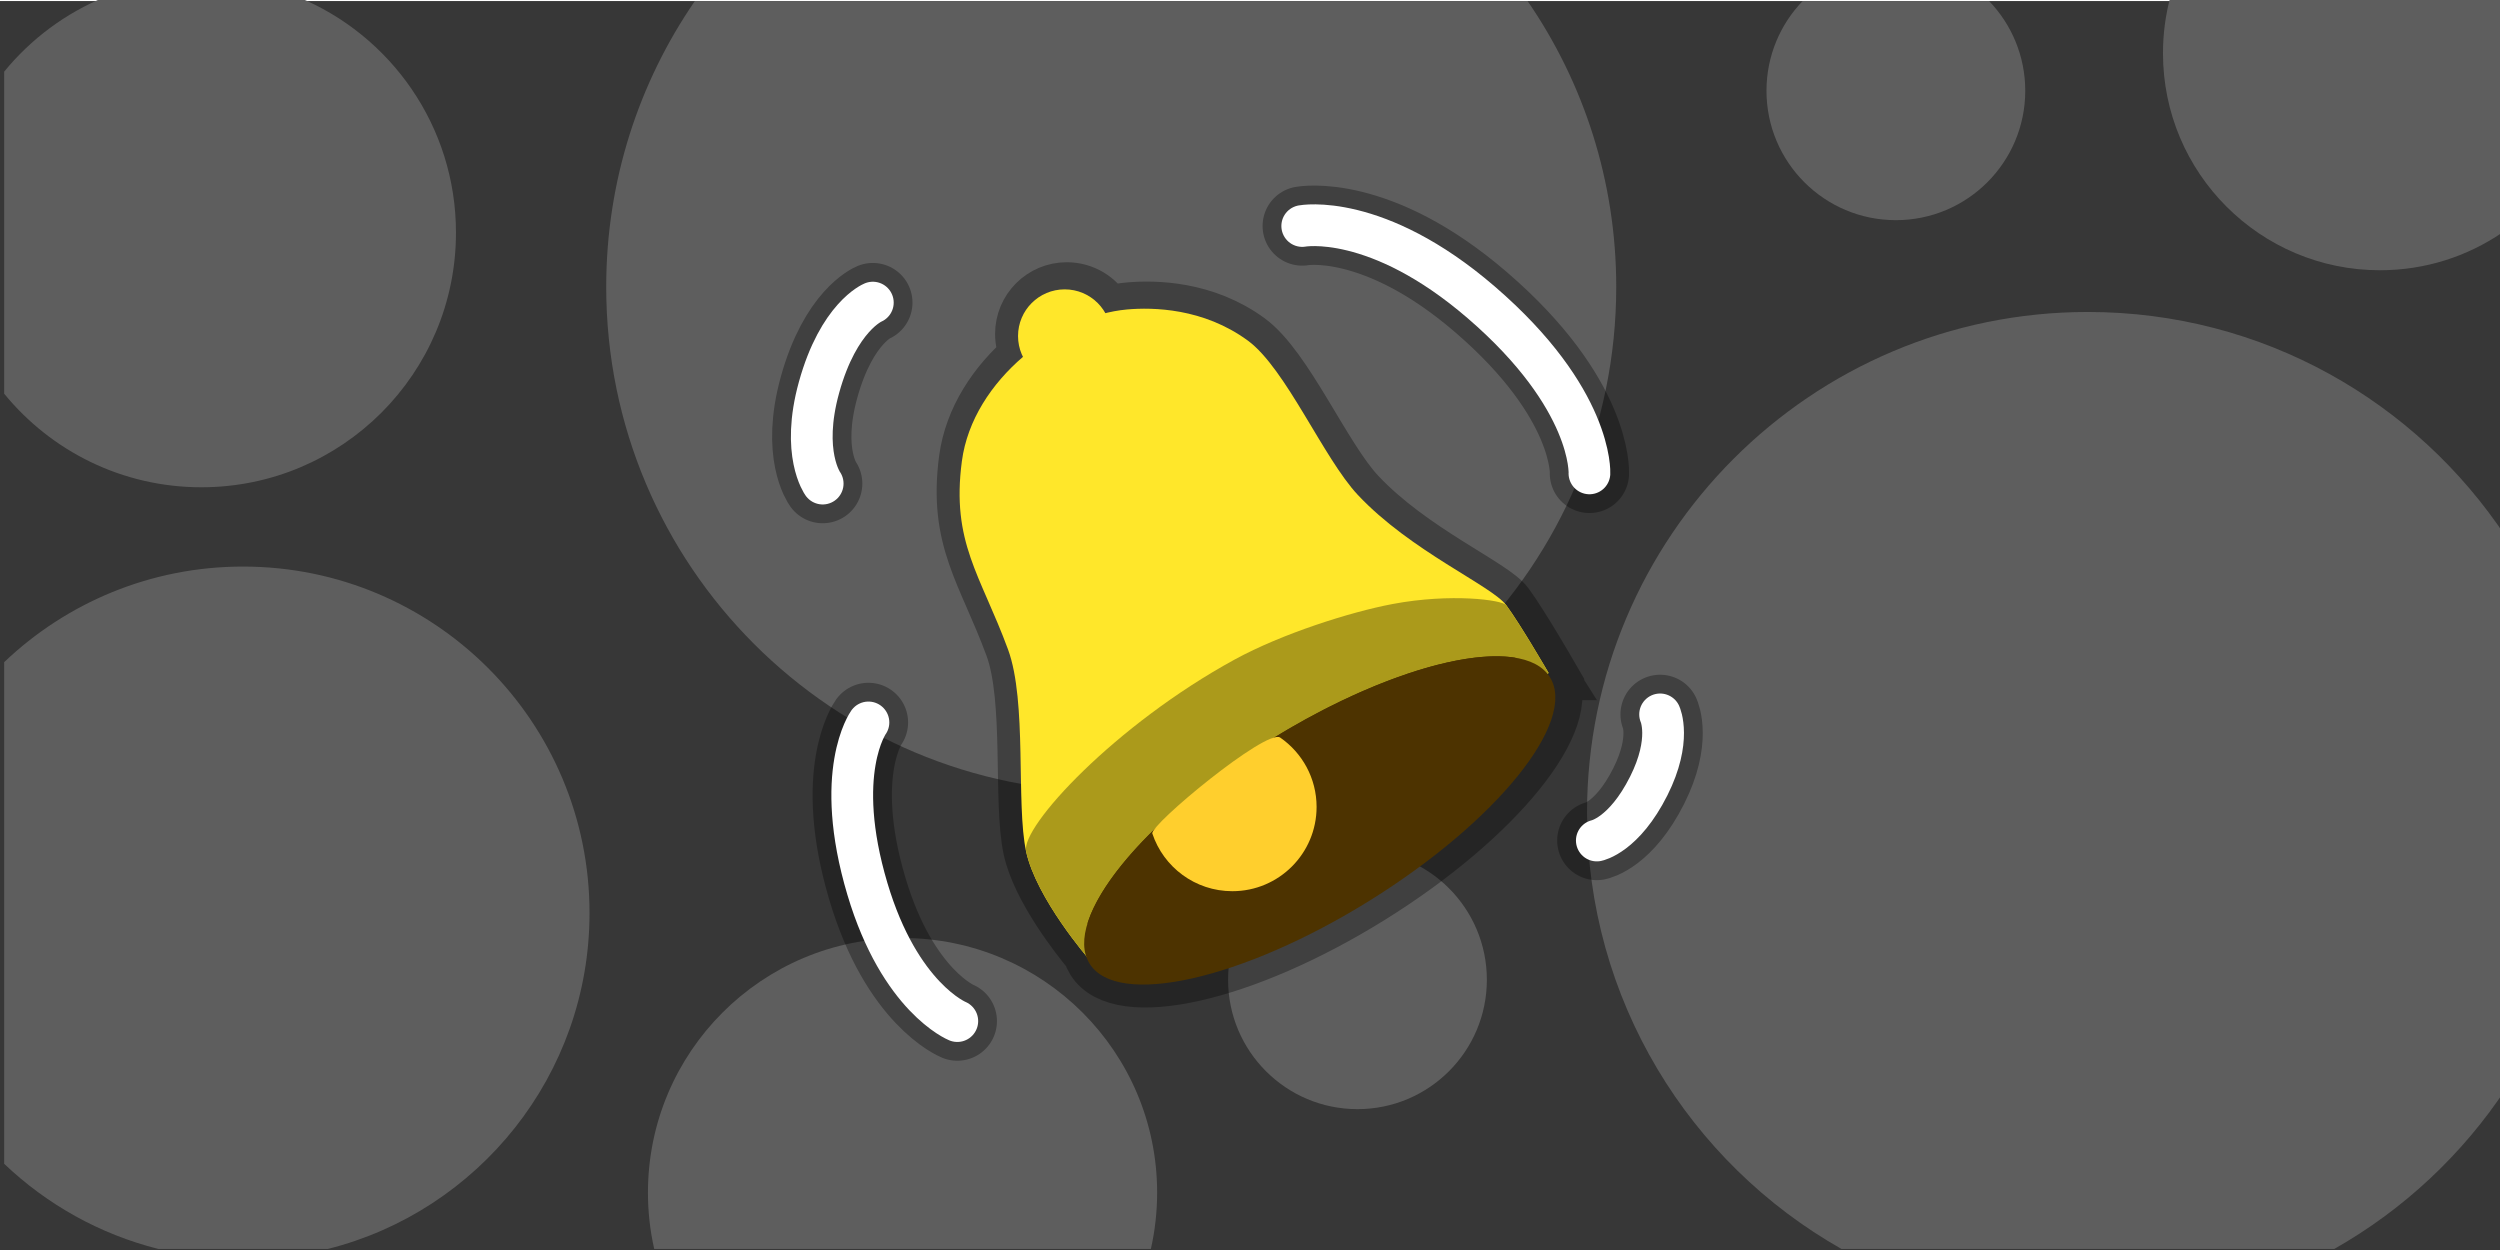 <svg version="1.1" xmlns="http://www.w3.org/2000/svg" xmlns:xlink="http://www.w3.org/1999/xlink" width="600" height="300" viewBox="0,1,599,299"><g transform="translate(-0.25,-35)"><g data-paper-data="{&quot;isPaintingLayer&quot;:true}" fill-rule="nonzero" stroke-linejoin="miter" stroke-miterlimit="10" stroke-dasharray="" stroke-dashoffset="0" style="mix-blend-mode: normal"><path d="M0.25,336v-300h599.5v300z" fill="#373737" stroke="none" stroke-width="0" stroke-linecap="butt"/><path d="M109.5,91.5c0,33.689 -27.311,61 -61,61c-19.052,0 -36.064,-8.734 -47.25,-22.417v-77.166c6.4,-7.829 14.707,-14.037 24.213,-17.917h46.074c22.269,9.089 37.963,30.962 37.963,56.5z" fill="#5e5e5e" stroke="none" stroke-width="0" stroke-linecap="butt"/><path d="M58.5,171.5c45.84,0 83,37.16 83,83c0,38.837 -26.674,71.444 -62.702,80.5h-40.597c-14.094,-3.543 -26.757,-10.69 -36.952,-20.405v-120.191c14.893,-14.192 35.054,-22.905 57.25,-22.905z" fill="#5e5e5e" stroke="none" stroke-width="0" stroke-linecap="butt"/><path d="M155.5,321.5c0,-33.689 27.311,-61 61,-61c33.689,0 61,27.311 61,61c0,4.639 -0.518,9.157 -1.499,13.5h-119.002c-0.981,-4.343 -1.499,-8.861 -1.499,-13.5z" fill="#5e5e5e" stroke="none" stroke-width="0" stroke-linecap="butt"/><path d="M380.5,230.5c0,-66.274 53.726,-120 120,-120c41.902,0 78.787,21.476 100.25,54.022v131.957c-10.471,15.878 -24.613,29.121 -41.218,38.522h-118.064c-36.401,-20.607 -60.968,-59.685 -60.968,-104.5z" fill="#5e5e5e" stroke="none" stroke-width="0" stroke-linecap="butt"/><path d="M518.5,48.5c0,-4.669 0.615,-9.195 1.77,-13.5h79.48v56.5c-8.334,5.68 -18.404,9 -29.25,9c-28.719,0 -52,-23.281 -52,-52z" fill="#5e5e5e" stroke="none" stroke-width="0" stroke-linecap="butt"/><path d="M423.5,57.5c0,-8.349 3.3,-15.926 8.667,-21.5h44.666c5.367,5.574 8.667,13.151 8.667,21.5c0,17.121 -13.879,31 -31,31c-17.121,0 -31,-13.879 -31,-31z" fill="#5e5e5e" stroke="none" stroke-width="0" stroke-linecap="butt"/><path d="M145.5,104.5c0,-25.428 7.843,-49.024 21.243,-68.5h199.514c13.399,19.476 21.243,43.072 21.243,68.5c0,66.826 -54.174,121 -121,121c-66.826,0 -121,-54.174 -121,-121z" fill="#5e5e5e" stroke="none" stroke-width="0" stroke-linecap="butt"/><path d="M294.5,270.5c0,-17.121 13.879,-31 31,-31c17.121,0 31,13.879 31,31c0,17.121 -13.879,31 -31,31c-17.121,0 -31,-13.879 -31,-31z" fill="#5e5e5e" stroke="none" stroke-width="0" stroke-linecap="butt"/><path d="M372.119,197.52c6.601,10.613 -12.743,34.575 -43.205,53.521c-30.462,18.946 -60.508,25.702 -67.108,15.089c-0.373,-0.6 -0.664,-1.243 -0.874,-1.925c-2.683,-3.236 -12.238,-15.271 -14.334,-24.97c-2.446,-11.312 0.301,-35.842 -4.337,-48.412c-6.58,-17.832 -13.623,-25.618 -11.045,-45.068c1.303,-9.829 7.115,-18.548 14.634,-24.994c-0.753,-1.504 -1.177,-3.202 -1.177,-4.999c0,-6.175 5.006,-11.18 11.18,-11.18c4.185,0 7.832,2.299 9.749,5.703c1.77,-0.439 3.516,-0.738 5.215,-0.886c6.117,-0.535 18.244,-0.37 28.927,7.469c9.084,6.666 18.117,28.197 26.341,36.967c12.659,13.499 32.138,21.775 35.569,26.437c3.472,4.717 10.142,16.235 10.142,16.235l-0.277,0.173c0.218,0.267 0.418,0.547 0.601,0.841z" fill="none" stroke-opacity="0.322" stroke="#000000" stroke-width="12" stroke-linecap="butt"/><path d="M319.206,235.418c-27.428,17.273 -58.975,23.425 -58.37,21.499c3.81,-12.131 20.534,-29.417 43.674,-43.808c23.163,-14.406 46.084,-21.764 58.641,-19.798c3.957,0.62 -17.082,25.188 -43.945,42.107z" fill="none" stroke-opacity="0.322" stroke="#000000" stroke-width="10" stroke-linecap="butt"/><path d="M306.99,212.476c5.265,3.644 8.714,9.726 8.714,16.614c0,11.151 -9.04,20.191 -20.191,20.191c-8.919,0 -16.488,-5.783 -19.16,-13.804c-0.669,-2.007 27.378,-25.256 30.637,-23.001z" fill="none" stroke-opacity="0.322" stroke="#000000" stroke-width="10" stroke-linecap="butt"/><path d="M197.364,151.618c0,0 -5.254,-7.252 -0.871,-23.07c4.695,-16.943 12.888,-20.295 12.888,-20.295" fill="none" stroke-opacity="0.322" stroke="#000000" stroke-width="19" stroke-linecap="round"/><path d="M229.619,280.403c0,0 -13.774,-5.57 -21.54,-31.673c-8.318,-27.958 0.25,-39.886 0.25,-39.886" fill="none" stroke-opacity="0.322" stroke="#000000" stroke-width="19" stroke-linecap="round"/><path d="M398.011,206.916c0,0 2.819,6.11 -2.712,17.133c-5.925,11.807 -12.451,13.087 -12.451,13.087" fill="none" stroke-opacity="0.322" stroke="#000000" stroke-width="19" stroke-linecap="round"/><path d="M312.265,89.9c0,0 17.761,-3.347 42.862,18.275c26.885,23.159 25.95,41 25.95,41" fill="none" stroke-opacity="0.322" stroke="#000000" stroke-width="19" stroke-linecap="round"/><path d="M261.134,265.537c0,0 -12.591,-14.491 -15.037,-25.803c-2.446,-11.312 0.301,-35.842 -4.337,-48.412c-6.58,-17.832 -13.623,-25.618 -11.045,-45.068c2.61,-19.694 23.325,-34.933 39.601,-36.357c6.117,-0.535 18.244,-0.37 28.927,7.469c9.084,6.666 18.117,28.197 26.341,36.967c12.659,13.499 32.138,21.775 35.569,26.437c3.472,4.717 10.142,16.235 10.142,16.235z" fill="#ffe72a" stroke="none" stroke-width="0" stroke-linecap="butt"/><path d="M261.134,265.537c0,0 -12.591,-14.491 -15.037,-25.803c-1.274,-5.893 21.336,-30.333 50.026,-45.987c11.242,-6.134 27.626,-11.362 37.834,-13.283c13.946,-2.624 26.253,-0.975 27.197,0.306c3.472,4.717 10.142,16.235 10.142,16.235z" fill="#ab9a1b" stroke="none" stroke-width="0" stroke-linecap="butt"/><path d="M371.619,198.02c6.601,10.613 -12.743,34.575 -43.205,53.521c-30.462,18.946 -60.508,25.702 -67.108,15.089c-6.601,-10.613 12.743,-34.575 43.205,-53.521c30.462,-18.946 60.508,-25.702 67.108,-15.089z" fill="#4d3300" stroke="none" stroke-width="0" stroke-linecap="butt"/><path d="M319.206,235.418c-27.428,17.273 -58.975,23.425 -58.37,21.499c3.81,-12.131 20.534,-29.417 43.674,-43.808c23.163,-14.406 46.084,-21.764 58.641,-19.798c3.957,0.62 -17.082,25.188 -43.945,42.107z" fill="#4d3300" stroke="none" stroke-width="0" stroke-linecap="butt"/><path d="M244.172,116.261c0,-6.175 5.006,-11.18 11.18,-11.18c6.175,0 11.18,5.005 11.18,11.18c0,6.175 -5.006,11.18 -11.18,11.18c-6.175,0 -11.18,-5.006 -11.18,-11.18z" fill="#ffe72a" stroke="none" stroke-width="0" stroke-linecap="butt"/><path d="M306.99,212.476c5.265,3.644 8.714,9.726 8.714,16.614c0,11.151 -9.04,20.191 -20.191,20.191c-8.919,0 -16.488,-5.783 -19.16,-13.804c-0.669,-2.007 27.378,-25.256 30.637,-23.001z" fill="#ffcf2d" stroke="none" stroke-width="0" stroke-linecap="butt"/><path d="M197.364,151.618c0,0 -5.254,-7.252 -0.871,-23.07c4.695,-16.943 12.888,-20.295 12.888,-20.295" fill="none" stroke="#ffffff" stroke-width="10" stroke-linecap="round"/><path d="M229.619,280.403c0,0 -13.774,-5.57 -21.54,-31.673c-8.318,-27.958 0.25,-39.886 0.25,-39.886" fill="none" stroke="#ffffff" stroke-width="10" stroke-linecap="round"/><path d="M398.011,206.916c0,0 2.819,6.11 -2.712,17.133c-5.925,11.807 -12.451,13.087 -12.451,13.087" fill="none" stroke="#ffffff" stroke-width="10" stroke-linecap="round"/><path d="M312.265,89.9c0,0 17.761,-3.347 42.862,18.275c26.885,23.159 25.95,41 25.95,41" fill="none" stroke="#ffffff" stroke-width="10" stroke-linecap="round"/></g></g></svg><!--rotationCenter:299.75:151-->
